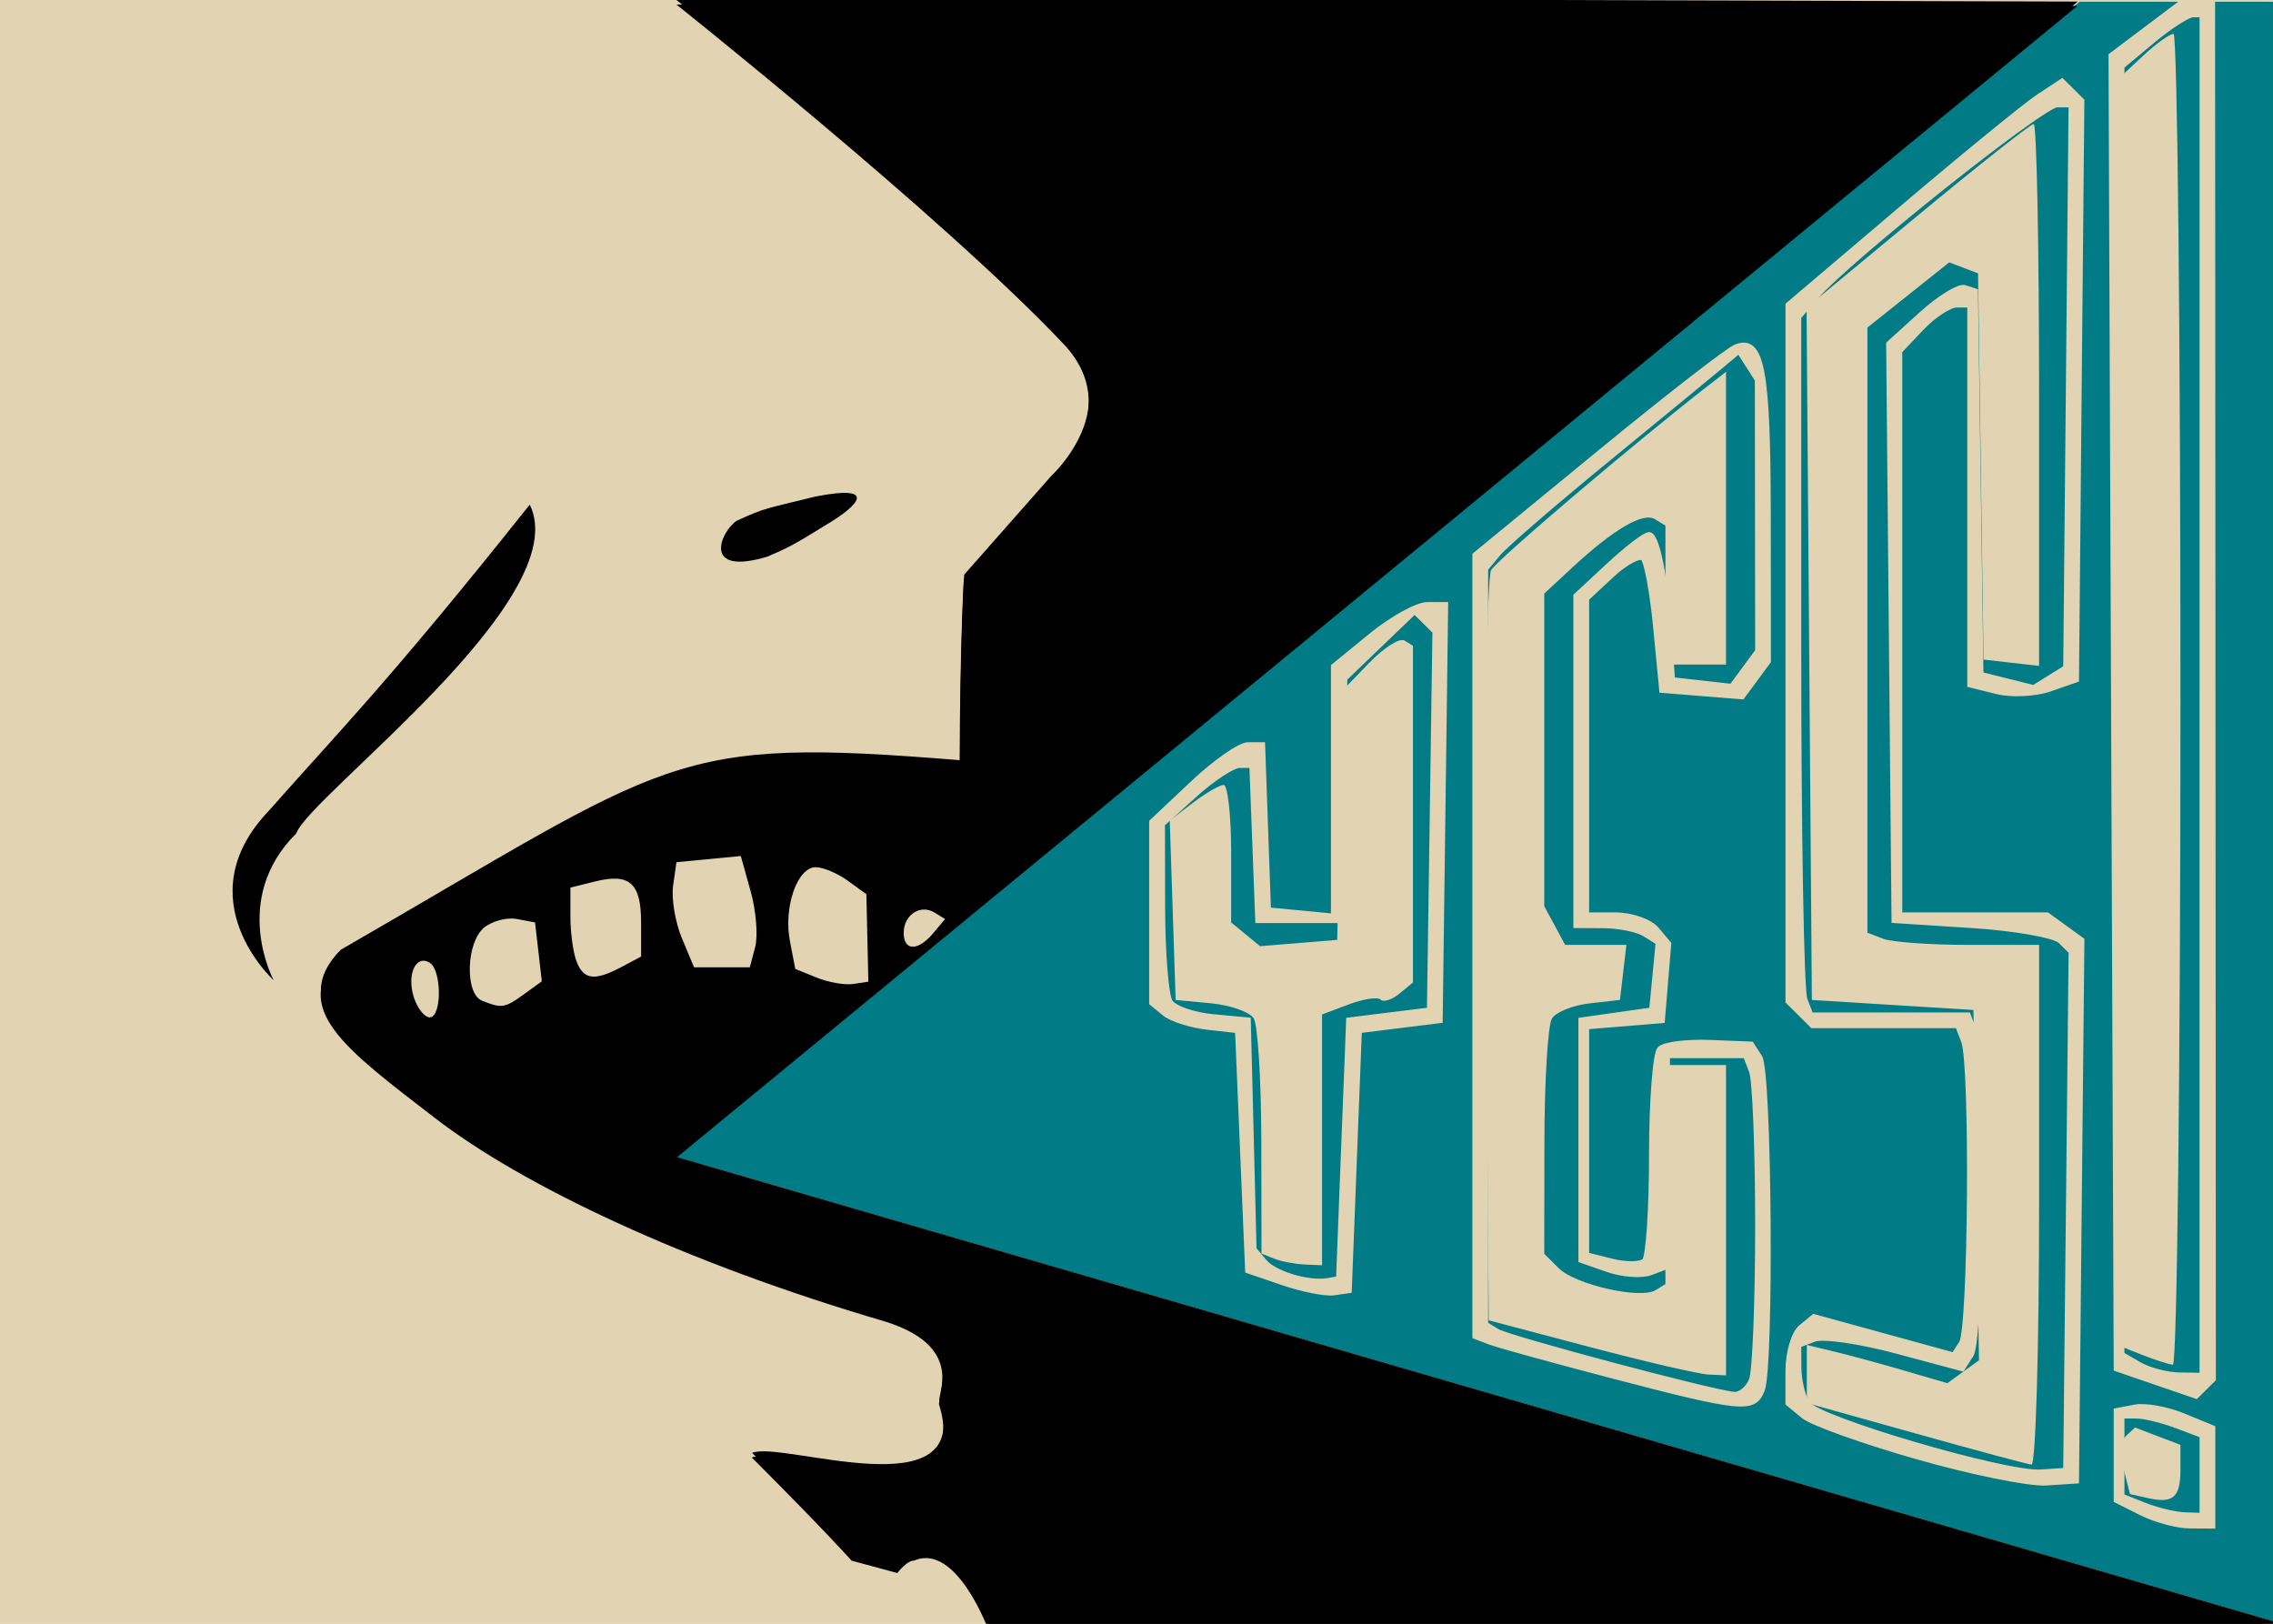 <?xml version="1.0" encoding="UTF-8" standalone="no"?>
<svg xmlns:rdf="http://www.w3.org/1999/02/22-rdf-syntax-ns#" xmlns="http://www.w3.org/2000/svg" height="510.34" width="714.42" version="1.1" xmlns:cc="http://creativecommons.org/ns#" xmlns:dc="http://purl.org/dc/elements/1.1/" viewBox="0 0 714.423 510.342">
 <defs>
  <filter id="g" style="color-interpolation-filters:sRGB">
   <feGaussianBlur stdDeviation="1 1" result="blur"/>
  </filter>
  <filter id="h" style="color-interpolation-filters:sRGB">
   <feGaussianBlur stdDeviation="1 1" result="blur"/>
  </filter>
  <filter id="f" style="color-interpolation-filters:sRGB">
   <feGaussianBlur stdDeviation="1 1" result="blur"/>
  </filter>
  <filter id="e" style="color-interpolation-filters:sRGB">
   <feGaussianBlur stdDeviation="1 1" result="blur"/>
  </filter>
  <mask id="a" maskUnits="userSpaceOnUse">
   <path style="fill:#ffffff" d="m558.44 4826.8-48.718 84.382-48.718 84.382-48.718-84.382-48.718-84.382h97.436z" transform="matrix(1.04 0 0 .616 -17.709 1848.9)"/>
  </mask>
  <mask id="b" maskUnits="userSpaceOnUse">
   <path style="fill:#ffffff" d="m558.44 4826.8-48.718 84.382-48.718 84.382-48.718-84.382-48.718-84.382h97.436z" transform="matrix(1.04 0 0 .616 -17.709 1848.9)"/>
  </mask>
  <mask id="c" maskUnits="userSpaceOnUse">
   <path style="fill:#ffffff" d="m558.44 4826.8-48.718 84.382-48.718 84.382-48.718-84.382-48.718-84.382h97.436z" transform="matrix(1.04 0 0 .616 -17.709 1848.9)"/>
  </mask>
  <mask id="d" maskUnits="userSpaceOnUse">
   <path style="fill:#ffffff" d="m558.44 4826.8-48.718 84.382-48.718 84.382-48.718-84.382-48.718-84.382h97.436z" transform="matrix(1.04 0 0 .616 -17.709 1848.9)"/>
  </mask>
  <clipPath id="r" clipPathUnits="userSpaceOnUse">
   <rect style="fill:#ffffff;color-rendering:auto;color:#000000;isolation:auto;mix-blend-mode:normal;shape-rendering:auto;solid-color:#000000;image-rendering:auto" height="510.34" width="714.42" y="296.65" x="-151.67"/>
  </clipPath>
  <clipPath id="q" clipPathUnits="userSpaceOnUse">
   <rect style="fill:#ffffff;color-rendering:auto;color:#000000;isolation:auto;mix-blend-mode:normal;shape-rendering:auto;solid-color:#000000;image-rendering:auto" height="340.09" width="472.13" y="3585.2" x="473.2"/>
  </clipPath>
  <clipPath id="p" clipPathUnits="userSpaceOnUse">
   <rect style="fill:#ffffff;color-rendering:auto;color:#000000;isolation:auto;mix-blend-mode:normal;shape-rendering:auto;solid-color:#000000;image-rendering:auto" height="340.09" width="472.13" y="3585.2" x="473.2"/>
  </clipPath>
  <clipPath id="o" clipPathUnits="userSpaceOnUse">
   <rect style="fill:#ffffff;color-rendering:auto;color:#000000;isolation:auto;mix-blend-mode:normal;shape-rendering:auto;solid-color:#000000;image-rendering:auto" height="510.34" width="714.42" y="296.65" x="-151.67"/>
  </clipPath>
  <clipPath id="n" clipPathUnits="userSpaceOnUse">
   <rect style="fill:#ffffff;color-rendering:auto;color:#000000;isolation:auto;mix-blend-mode:normal;shape-rendering:auto;solid-color:#000000;image-rendering:auto" height="340.09" width="472.13" y="3585.2" x="473.2"/>
  </clipPath>
  <clipPath id="m" clipPathUnits="userSpaceOnUse">
   <rect style="fill:#ffffff;color-rendering:auto;color:#000000;isolation:auto;mix-blend-mode:normal;shape-rendering:auto;solid-color:#000000;image-rendering:auto" height="510.34" width="714.42" y="296.65" x="-151.67"/>
  </clipPath>
  <clipPath id="l" clipPathUnits="userSpaceOnUse">
   <rect style="fill:#ffffff;color-rendering:auto;color:#000000;isolation:auto;mix-blend-mode:normal;shape-rendering:auto;solid-color:#000000;image-rendering:auto" height="340.09" width="472.13" y="3585.2" x="473.2"/>
  </clipPath>
  <clipPath id="k" clipPathUnits="userSpaceOnUse">
   <rect style="fill:#ffffff;color-rendering:auto;color:#000000;isolation:auto;mix-blend-mode:normal;shape-rendering:auto;solid-color:#000000;image-rendering:auto" height="510.34" width="714.42" y="296.65" x="-151.67"/>
  </clipPath>
  <clipPath id="j" clipPathUnits="userSpaceOnUse">
   <rect style="fill:#ffffff;color-rendering:auto;color:#000000;isolation:auto;mix-blend-mode:normal;shape-rendering:auto;solid-color:#000000;image-rendering:auto" height="510.34" width="714.42" y="296.65" x="-151.67"/>
  </clipPath>
  <clipPath id="i" clipPathUnits="userSpaceOnUse">
   <rect style="fill:#ffffff;color-rendering:auto;color:#000000;isolation:auto;mix-blend-mode:normal;shape-rendering:auto;solid-color:#000000;image-rendering:auto" transform="rotate(-45)" height="340.09" width="472.13" y="3468.4" x="-3157.2"/>
  </clipPath>
 </defs>
 <g transform="translate(151.67 -296.65)">
  <rect id="bg" style="fill:#e2d3b2" clip-path="url(#j)" height="547.14" width="751.92" y="280.54" x="-168.43"/>
  <path id="yes-bg" style="fill-rule:evenodd;fill:#017b86" d="m567.04 297.2v510.21l-507.12-147.45 442.06-362.76z" clip-path="url(#k)"/>
  <path id="dark-bg-blur" style="filter:url(#g);fill-rule:evenodd;fill:#000000" d="m613.03 3584.6s56.178 44.988 81.17 71.672c13.117 14.006-2.591 28.496-2.591 28.496l-18.134 20.724s-0.812 13.778-0.864 38.858c-60.344-4.935-59.245-0.632-128.66 39.722-10.866 11.286 1.373 20.036 19.6 34.218 18.227 14.182 51.94 30.343 93.52 42.635 14.942 4.723 11.973 13.065 11.226 17.27 7.464 23.748-32.772 8.567-38.858 11.226 15.547 15.678 20.724 21.588 20.724 21.588l9.499 2.591s2.017-2.672 3.454-2.591c8.842-3.914 15.543 14.68 15.543 14.68l269.51-0.18-335.14-98.26 291.76-241.76z" clip-path="url(#l)" transform="matrix(1.513 0 0 1.501 -867.7 -5083.3)"/>
  <path id="darkbg" style="fill-rule:evenodd;fill:#000000" d="m59.919 295.84s85.008 67.509 122.82 107.55c19.849 21.017-3.92 42.761-3.92 42.761l-27.44 31.099s-1.229 20.676-1.307 58.311c-91.312-7.405-89.648-0.949-194.69 59.606-16.442 16.936 2.078 30.066 29.659 51.348s78.594 45.532 141.51 63.978c22.609 7.088 18.118 19.606 16.986 25.916 11.294 35.636-49.589 12.855-58.799 16.845 23.526 23.527 31.359 32.395 31.359 32.395l14.373 3.888s3.052-4.01 5.227-3.888c13.38-5.873 23.52 22.028 23.52 22.028l407.82-0.29-507.12-147.45 441.48-362.79z" clip-path="url(#m)"/>
  <path id="yes" style="filter:url(#e);fill:#e2d3b2" d="m919.4 3897.9-3.67-0.833-1.316-5.24c-0.724-2.882-0.489-6.016 0.523-6.964l1.839-1.724 4.72 1.81 4.72 1.81v5.184c0 5.846-1.506 7.162-6.817 5.957zm-48.252-13.532-22.552-6.365v-6.075-6.075l5.769 1.397c3.173 0.768 9.743 2.569 14.6 4.002l8.831 2.604 3.284-2.399 3.284-2.399-0.576-36.673-0.576-36.673-16.783-1.048-16.783-1.048-0.551-72.481-0.551-72.481 23.036-19.226c12.67-10.574 23.538-19.226 24.152-19.226 0.614 0 1.117 25.531 1.117 56.735v56.735l-5.769-0.663-5.769-0.663-0.57-40.434-0.57-40.434-2.995-1.149-2.995-1.149-8.497 6.823-8.497 6.823v63.358 63.358l3.318 1.272c1.825 0.7 9.849 1.272 17.832 1.272h14.514v54.5c0 29.975-0.708 54.421-1.573 54.324-0.865-0.097-11.722-3.041-24.126-6.542zm-67.656-18.086-20.979-5.59-0.55-77.173c-0.303-42.445 0.169-78.404 1.049-79.907 1.305-2.23 30.057-26.852 45.13-38.647l3.671-2.873v30.651 30.651h-6.294-6.294v-14.549-14.549l-2.19-1.352c-2.451-1.514-8.59 2.118-17.215 10.183l-5.769 5.395v32.728 32.728l2.172 4.054 2.172 4.054h6.359 6.359l-0.664 5.764-0.664 5.764-6.287 0.713c-3.458 0.392-6.984 1.807-7.835 3.144-0.852 1.337-1.563 12.976-1.58 25.863l-0.032 23.432 3.044 3.041c3.439 3.436 16.931 6.51 20.068 4.573l2.062-1.274v-22.934-22.934h6.294 6.294v32.49 32.49l-3.671-0.175c-2.019-0.096-13.112-2.69-24.65-5.764zm114.86 1.682-4.72-1.896v-132.81-132.81l4.855-4.558c2.671-2.507 5.503-4.558 6.294-4.558s1.438 62.727 1.438 139.39c0 76.667-0.708 139.33-1.573 139.26-0.865-0.073-3.697-0.986-6.294-2.029zm-180.42-20.188-2.622-1.057-0.032-23.407c-0.017-12.874-0.734-24.509-1.592-25.857-0.858-1.347-4.856-2.762-8.884-3.144l-7.324-0.695-0.613-18.79-0.613-18.79 4.808-3.697c2.645-2.033 5.516-3.718 6.382-3.744 0.865-0.026 1.573 6.441 1.573 14.37v14.416l3 2.488 3 2.488 8.013-0.659 8.013-0.659 0.593-26.159 0.593-26.159 5.497-5.733c3.023-3.153 6.297-5.239 7.274-4.636l1.777 1.097v35.254 35.254l-2.815 2.335c-1.548 1.284-3.306 1.845-3.905 1.246s-3.58-0.142-6.625 1.014l-5.536 2.103v26.254 26.254l-3.671-0.165c-2.019-0.091-4.851-0.641-6.294-1.223z" clip-path="url(#n)" transform="matrix(1.513 0 0 1.501 -867.7 -5083.3)"/>
  <path id="teeth" style="fill:#e2d3b2" d="m-21.586 610.11c-2.303-7.19 0.609-13.575 4.972-10.903 3.852 2.359 3.847 17.166 0 17.166-1.628 0-3.863-2.818-4.966-6.263zm21.419 1.034c-5.455-2.181-5.005-18.313 0.641-22.956 2.535-2.085 7.178-3.307 10.317-2.717l5.708 1.073 1.066 9.255 1.066 9.254-5.641 4.087c-5.998 4.346-6.94 4.489-13.157 2.004zm105.18-7.26-6.723-2.729-1.687-8.746c-2.055-10.654 2.328-23.219 8.1-23.219 2.329 0 6.867 1.908 10.086 4.24l5.852 4.24 0.31 13.749 0.31 13.749-4.762 0.722c-2.619 0.397-7.787-0.506-11.485-2.007zm-75.473-5.069c-1.06-2.736-1.927-9.079-1.927-14.095v-9.119l7.756-1.929c10.866-2.702 14.465 0.506 14.465 12.893v10.713l-6.14 3.256c-8.487 4.501-11.906 4.085-14.154-1.719zm33.117-7.308c-2.101-5.026-3.346-12.457-2.766-16.514l1.054-7.376 10.116-0.971 10.116-0.971 3.098 11.118c1.704 6.115 2.342 13.983 1.417 17.485l-1.68 6.367h-8.768-8.768zm69.713-1.686c0-5.638 5.245-9.097 9.678-6.382l3.329 2.038-3.717 4.438c-4.796 5.727-9.289 5.681-9.289-0.095z" clip-path="url(#o)"/>
  <path id="cheek" style="filter:url(#f);fill-rule:evenodd;fill:#000000" d="m583.3 3689.9c-29.379 37.233-39.781 47.619-54.234 64.142-17.46 18.464 1.043 35.461 1.043 35.461s-9.088-16.971 4.693-30.767c2.656-7.787 58.187-49.06 48.498-68.836z" clip-path="url(#p)" transform="matrix(1.513 0 0 1.501 -867.7 -5083.3)"/>
  <path id="nostril" style="filter:url(#h);fill-rule:evenodd;fill:#000000" d="m626.25 3693.3c6.134-2.849 6.048-2.492 16.394-5.09 13.122-2.579 8.943 1.853 2.631 5.676-7.509 4.671-8.246 5.017-12.6 6.904-13.708 4.148-9.748-5.163-6.426-7.49z" clip-path="url(#q)" transform="matrix(1.513 0 0 1.501 -867.7 -5083.3)"/>
  <path id="yes-outline" style="stroke:#e2d3b2;stroke-width:1.786;fill:#e2d3b2" d="m564.37 548.89v-252.43l-10.357-0.989-10.357-0.989 0.124 217.79 0.124 217.79-2.663 2.639-2.663 2.639-12.499-4.287-12.499-4.288-0.816-206.32-0.816-206.32 11.724-8.827 11.723-8.828-17.256-1.906-17.256-1.906 33.332 0.333 33.332 0.333 0.812 254c0.447 139.7-0.267 254-1.587 254-1.32 0-2.4-113.59-2.4-252.43zm-23.808-33.814v-213.89h-2.931c-1.612 0-7.326 3.664-12.698 8.143l-9.767 8.143v202.45 202.45l5.555 3.206c3.055 1.764 8.77 3.249 12.698 3.302l7.143 0.096v-213.89zm-19.047 257.01-7.936-3.978v-14.019-14.019l5.806-1.108c3.194-0.609 9.979 0.604 15.079 2.698l9.272 3.806v15.346 15.346l-7.143-0.046c-3.929-0.026-10.714-1.837-15.079-4.025zm19.047-11.734v-12.66l-8.143-3.068c-4.479-1.687-10.193-3.068-12.698-3.068h-4.555v12.684 12.683l7.143 2.845c3.928 1.565 9.642 2.934 12.698 3.044l5.555 0.199zm-89.599-5.941c-16.98-4.845-33.05-10.6-35.713-12.789l-4.84-3.98v-10.239c0-5.631 1.812-11.729 4.026-13.55l4.026-3.311 21.993 6.043 21.994 6.043 2.502-3.904c2.924-4.562 3.512-87.534 0.672-94.866l-1.927-4.976h-22.834-22.834l-3.809-3.775-3.809-3.775v-109.41-109.41l35.712-30.317c19.642-16.674 39-32.479 43.018-35.121l7.306-4.804 3.061 3.033 3.061 3.033-0.843 90.939-0.843 90.939-8.284 2.885c-4.556 1.587-12.056 1.948-16.666 0.801l-8.382-2.084v-59.705-59.705h-4.208c-2.315 0-7.314 3.276-11.11 7.28l-6.902 7.28v88.658 88.658h23.202 23.202l5.423 3.932 5.423 3.932-0.848 84.929-0.848 84.929-9.523 0.608c-5.238 0.335-23.416-3.356-40.396-8.2zm47.593-77.125 0.848-81.572-3.376-3.357c-1.857-1.847-14.381-4.065-27.831-4.93l-24.455-1.573-0.843-90.566-0.843-90.566 10.303-9.324c5.667-5.128 11.76-8.844 13.54-8.257l3.238 1.067 0.862 60.248 0.862 60.248 8.359 2.079 8.359 2.079 5.064-3.163 5.064-3.164 0.843-88.519 0.843-88.519h-4.521c-4.618 0-65.676 48.615-75.733 60.298l-5.555 6.454v104.77c0 57.623 0.867 107.01 1.927 109.74l1.927 4.976h24.716 24.716l1.927 4.975c3.008 7.768 2.165 96.729-0.963 101.62l-2.793 4.37-20.766-5.57c-11.421-3.063-22.999-4.721-25.728-3.683l-4.963 1.887 0.048 7.176c0.026 3.947 1.224 9.013 2.662 11.258 3.162 4.94 62.325 22.334 73.476 21.603l7.936-0.521 0.848-81.572zm-142.97 51.804c-18.803-4.909-36.302-9.73-38.887-10.713l-4.7-1.787v-122.74-122.74l38.829-31.864c21.356-17.525 40.785-32.608 43.175-33.517 8.063-3.066 9.957 6.954 10.006 52.923l0.048 45.795-4.095 5.549-4.095 5.549-12.571-1.016-12.571-1.016-1.902-19.71c-1.046-10.84-2.838-20.636-3.981-21.769-1.143-1.133-5.644 1.26-10.002 5.317l-7.924 7.376v49.78 49.78h9.135c5.024 0 10.83 2.024 12.903 4.499l3.768 4.499-0.998 12.015-0.999 12.015-11.904 0.976-11.904 0.976v35.924 35.924l8.084 2.01c4.446 1.106 9.078 1.026 10.292-0.177 1.214-1.203 2.219-16.117 2.233-33.141 0.015-17.024 1.159-32.078 2.546-33.454 1.387-1.375 8.404-2.268 15.594-1.984l13.073 0.516 2.611 4.078c2.998 4.683 3.688 96.97 0.781 104.48-2.531 6.535-6.169 6.195-46.545-4.346zm43.371 1.2c1.06-2.736 1.927-24.561 1.927-48.498s-0.867-45.762-1.927-48.498l-1.927-4.975h-12.358-12.358v33.126 33.127l-5.133 1.952c-2.823 1.073-8.894 0.641-13.491-0.961l-8.358-2.913v-37.67-37.67l11.11-1.573 11.111-1.573 1.029-10.68 1.029-10.679-4.204-2.641c-2.312-1.452-8.132-2.663-12.933-2.689l-8.73-0.048v-51.741-51.742l10.317-9.581c5.674-5.27 11.324-9.588 12.554-9.596 2.497-0.016 5.239 13.972 6.472 33.013l0.814 12.582 9.367 1.056 9.367 1.056 4.125-5.589 4.125-5.589-0.048-42.649-0.048-42.65-2.932-4.593-2.932-4.593-5.749 4.818c-3.162 2.65-19.32 15.925-35.906 29.5-16.587 13.575-31.943 26.838-34.125 29.472l-3.968 4.79v118.74 118.74l3.666 2.245c3.683 2.255 67.772 19.325 74.562 19.859 1.996 0.157 4.496-1.954 5.555-4.69zm-147.27-30.552-11.111-3.792-1.587-37.746-1.587-37.746-9.523-1.065c-5.238-0.586-11.309-2.528-13.491-4.317l-3.968-3.252v-28.412-28.412l12.831-12.095c7.057-6.652 14.856-12.095 17.331-12.095h4.5l0.922 25.95 0.922 25.95 10.317 0.986 10.317 0.986v-39.289-39.289l11.834-9.666c6.509-5.316 14.394-9.666 17.524-9.666h5.69l-0.858 65.269-0.858 65.269-12.698 1.573-12.698 1.573-1.587 40.856-1.587 40.856-4.762 0.682c-2.619 0.375-9.761-1.024-15.872-3.11zm19.047-41.792 1.587-40.637 12.698-1.573 12.698-1.573 0.866-59.536 0.866-59.536-3.24-3.211-3.24-3.211-11.023 10.587-11.023 10.587-0.887 38.005-0.887 38.005h-12.698-12.698l-0.927-24.378-0.927-24.378h-3.921c-2.156 0-8.525 4.167-14.152 9.259l-10.231 9.259 0.048 26.128c0.026 14.37 1.111 27.782 2.409 29.804 1.298 2.022 7.347 4.145 13.443 4.718l11.083 1.042 0.903 35.982 0.903 35.982 3.295 3.934c3.264 3.896 14.171 7.103 20.294 5.966l3.175-0.59 1.587-40.637z" clip-path="url(#r)"/>
 </g>
 <g transform="translate(-16.759 -16.113)">
  <g id="diagnolbars" style="fill:#860700" clip-path="url(#i)" transform="matrix(1.07 1.061 -1.07 1.061 4794.1 -5188.5)">
   <rect style="fill:#860700" mask="url(#a)" height="14" width="195.25" y="4828.2" x="363.75"/>
   <rect style="fill:#860700" mask="url(#b)" height="14" width="195.25" y="4856.7" x="365.75"/>
   <rect style="fill:#860700" mask="url(#c)" height="14" width="195.25" y="4885.2" x="363"/>
   <rect style="fill:#860700" mask="url(#d)" height="14" width="195.25" y="4914" x="365.25"/>
  </g>
 </g>
</svg>
